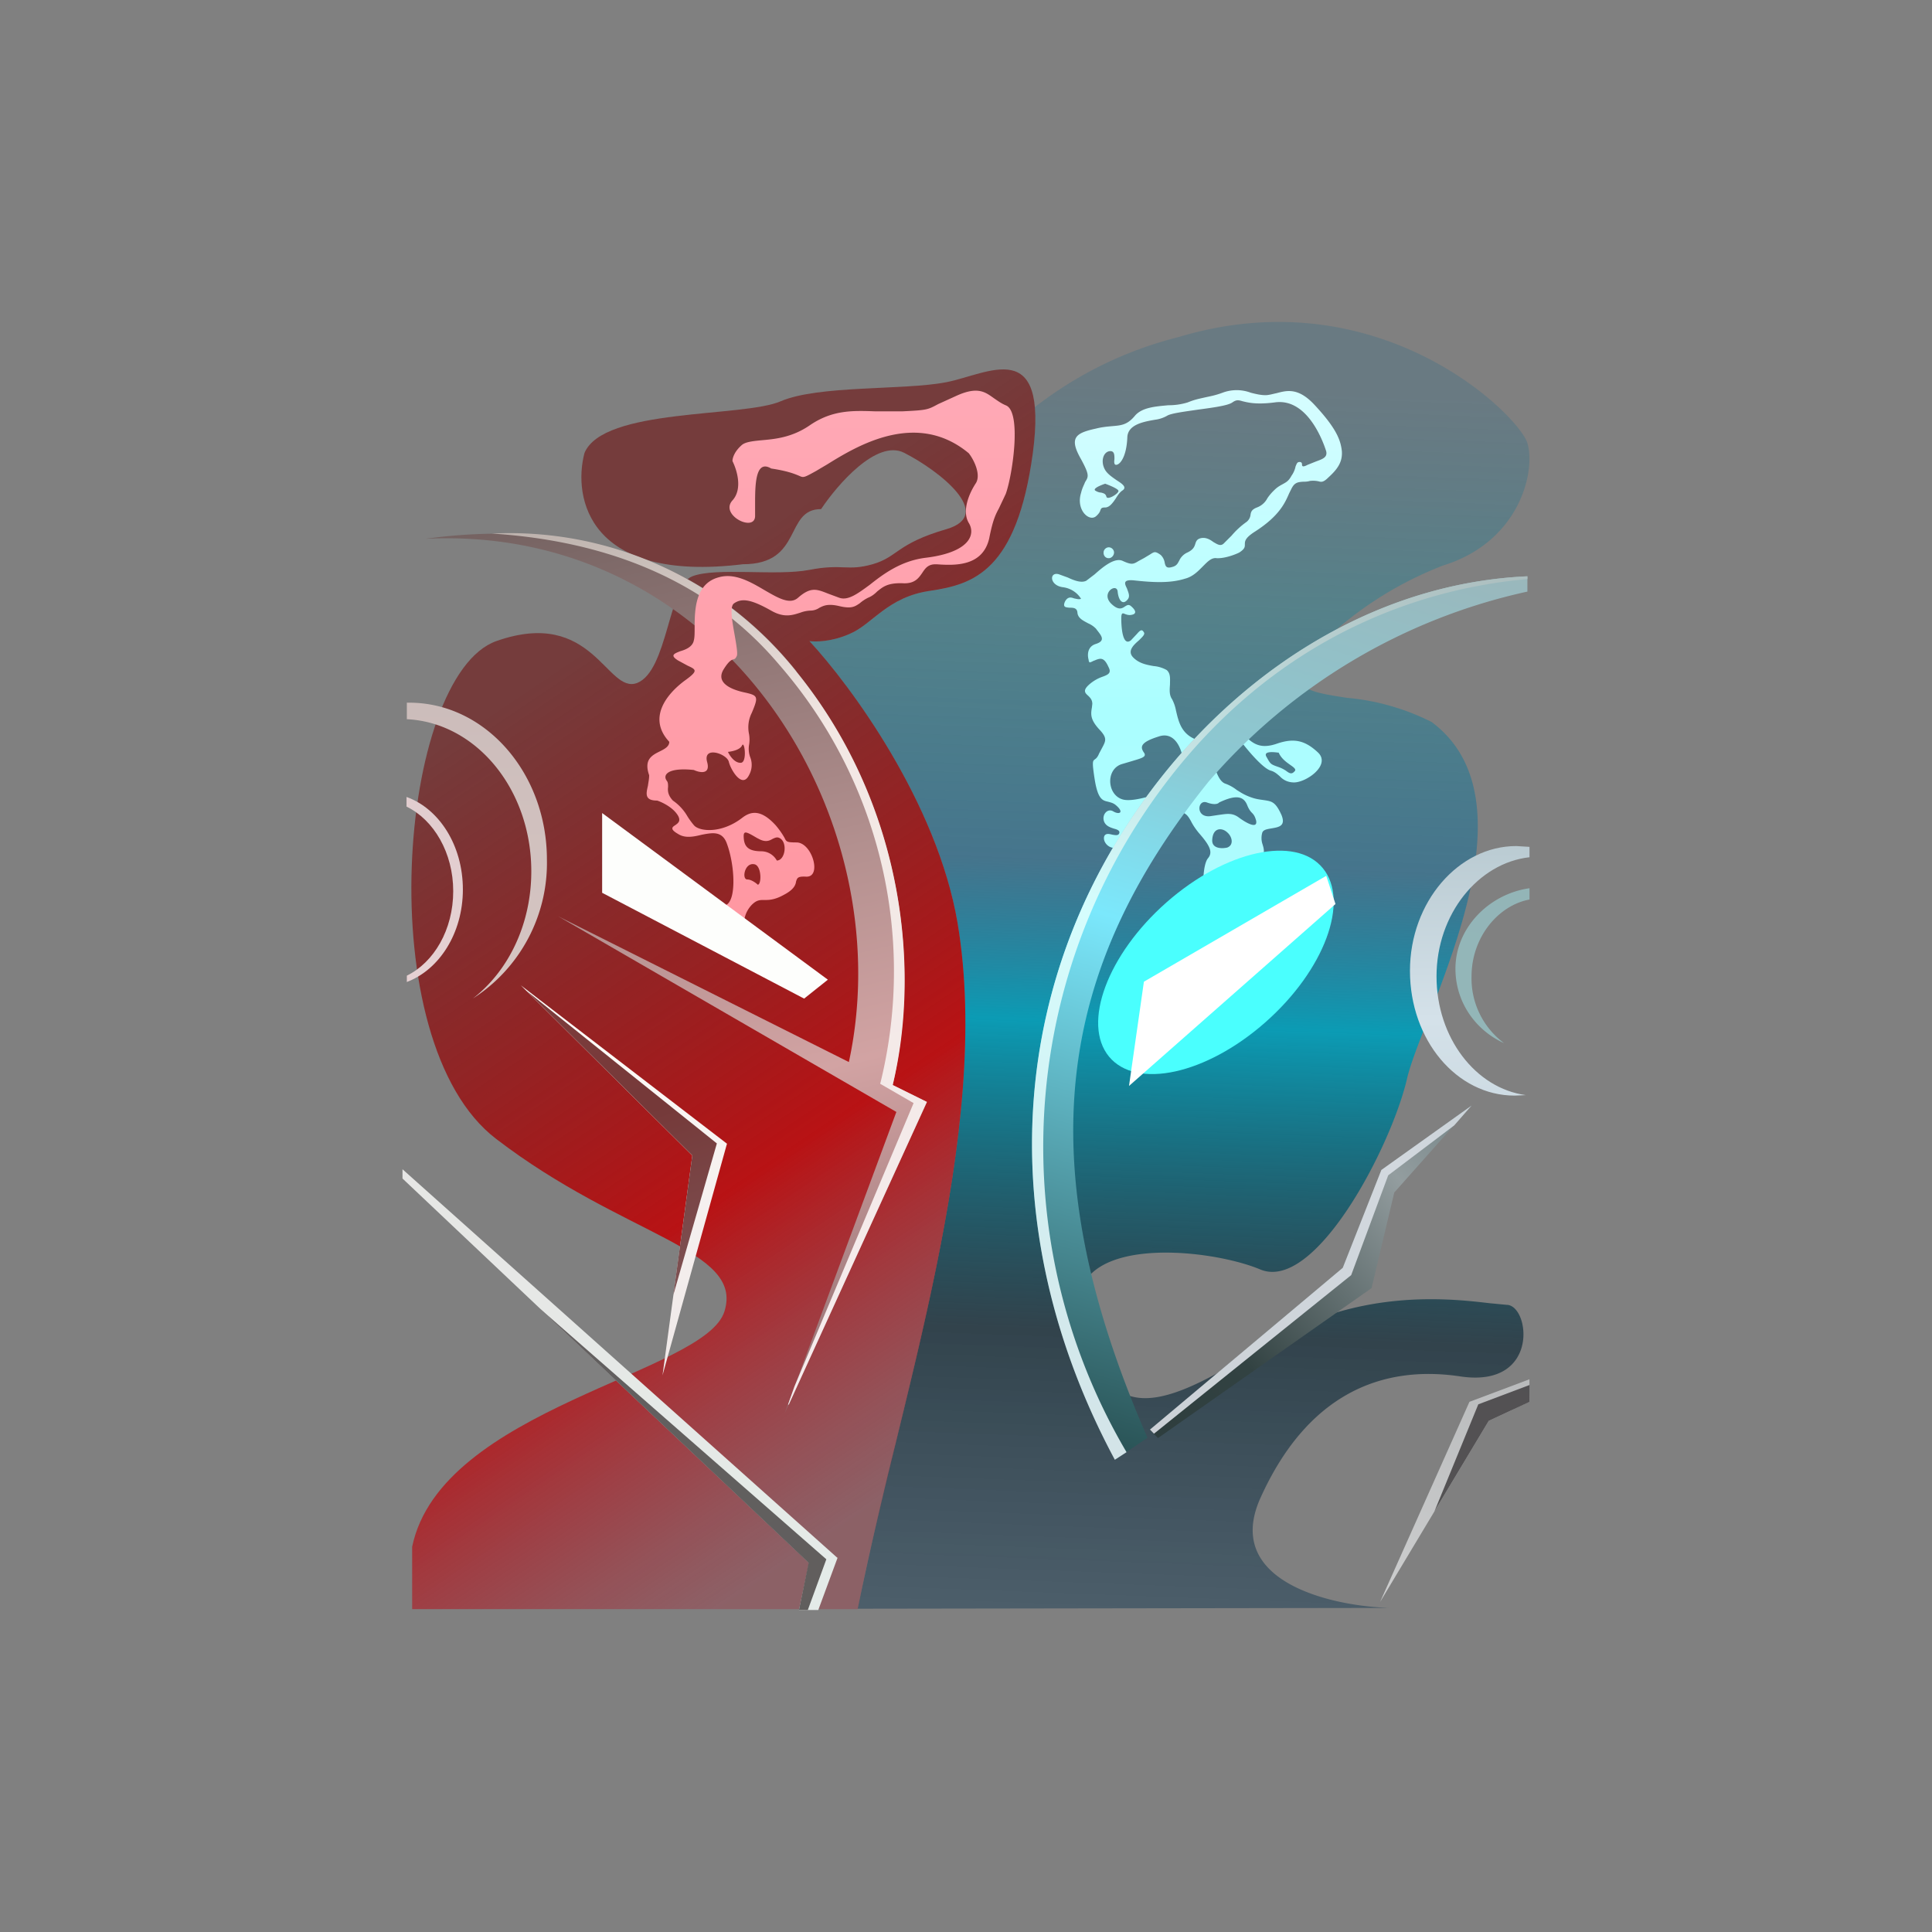 <svg xmlns="http://www.w3.org/2000/svg" width="24" height="24" fill="none" viewBox="0 0 24 24">
    <rect x="0" y="0" width="24" height="24" fill="#808080" stroke="none"/>
    <path fill="url(#CWAR__a)" d="M17.265 19.974c-.726-.02-2.07-.325-1.61-1.36.58-1.29 1.5-1.665 2.49-1.515.99.145.86-.89.57-.89l-.21-.02c-.51-.06-1.69-.195-2.85.55-1.37.875-1.88.885-2.216-.27-.34-1.16 1.545-.98 2.215-.7.675.285 1.61-1.485 1.82-2.35.04-.185.145-.445.26-.75.44-1.135 1.125-2.9.05-3.7a2.9 2.9 0 0 0-1.05-.3c-.42-.065-.71-.105-.565-.42a4.5 4.5 0 0 1 1.76-1.225c.95-.295 1.15-1.17 1.045-1.52-.11-.35-1.84-2.07-4.34-1.315a4.8 4.8 0 0 0-1.78.87c.015.145.005.33-.025.57-.2 1.47-.74 1.63-1.275 1.71-.345.05-.54.21-.715.35-.1.075-.185.145-.285.185-.225.1-.425.1-.5.09.51.55 1.585 2.005 1.84 3.5.33 1.965-.245 4.32-.77 6.47q-.255 1.02-.47 2.05z"/>
    <path fill="url(#CWAR__b)" d="M9.23 7.009c-1.92.235-2.115-.825-1.97-1.38.23-.565 1.97-.44 2.44-.645.465-.2 1.53-.135 2.05-.235.525-.1 1.275-.595 1.08.88-.2 1.47-.74 1.63-1.275 1.71-.53.075-.715.415-1 .535-.225.1-.425.1-.5.09.51.55 1.585 2.005 1.84 3.5.44 2.62-.725 5.92-1.24 8.525H5.12v-.775c.36-1.725 3.645-2.15 3.88-2.925.24-.775-1.25-.925-2.835-2.14-1.59-1.21-1.21-5.755 0-6.185 1.205-.425 1.37.665 1.75.52.38-.15.39-1.215.685-1.325.295-.115 1.045 0 1.455-.08.415-.08.47.02.785-.07s.295-.255.915-.435-.1-.735-.525-.95c-.34-.17-.83.4-1.03.7-.46 0-.22.685-.97.685"/>
    <path fill="url(#CWAR__c)" d="M10.4 19.35 5 14.525v.115l5.05 4.775-.125.585h.24l.24-.65z"/>
    <path fill="url(#CWAR__d)" d="m10.035 20 .23-.63-3.56-3.116 3.34 3.16-.12.585z"/>
    <path fill="url(#CWAR__e)" d="M9.034 14.21 6.47 12.24l2.13 2.115-.37 2.73.8-2.875z"/>
    <path fill="url(#CWAR__f)" d="m6.535 12.304 2.37 1.9-.54 1.88.235-1.73z"/>
    <path fill="url(#CWAR__g)" d="M9.895 8.34C8.98 7.203 7.51 6.39 5.285 6.693c3.675-.18 5.925 3.43 5.26 6.5l-3.61-1.81 4.2 2.43L9.75 17.55l1.765-3.86-.425-.21a6.1 6.1 0 0 0-1.2-5.14z"/>
    <path fill="url(#CWAR__h)" d="M6.11 6.628c1.714.11 2.84.765 3.57 1.63a5.8 5.8 0 0 1 1.264 5.165l-.01.04.415.24-1.48 3.52-.08.225h.01l1.715-3.76-.425-.21c.335-1.365.175-3.45-1.2-5.14a4.55 4.55 0 0 0-3.78-1.71"/>
    <path fill="url(#CWAR__i)" d="M5.05 8.934c.864.04 1.55.87 1.55 1.89 0 .66-.286 1.24-.726 1.58a2 2 0 0 0 .92-1.725c0-1.075-.765-1.95-1.71-1.95h-.03v.205z"/>
    <path fill="url(#CWAR__j)" d="M5.05 12.2c.404-.15.7-.605.7-1.15 0-.55-.296-1.005-.7-1.15v.12c.34.165.58.575.58 1.05 0 .48-.24.885-.576 1.05v.075z"/>
    <path fill="url(#CWAR__k)" fill-rule="evenodd" d="M9.1 5.73c.05.1.13.34 0 .485-.166.18.27.4.28.2V6.27c0-.235 0-.57.2-.45.2.03.284.065.334.085.025.01.04.02.06.02.03 0 .065-.02.165-.075l.05-.03.085-.05c.37-.23 1.11-.68 1.76-.14.06.075.155.26.09.37-.09.135-.175.35-.09.495.09.145.01.37-.545.435-.3.04-.515.2-.685.335-.15.11-.27.2-.38.16l-.135-.05c-.14-.055-.215-.09-.375.05-.1.09-.245.005-.41-.09-.17-.1-.37-.22-.57-.165-.3.075-.305.41-.305.63 0 .065 0 .12-.01.155-.015.08-.1.115-.17.135-.075.03-.13.05-.025.115l.12.065c.11.05.13.065-.045.19-.225.17-.455.465-.185.755 0 .055-.05.085-.11.115-.1.05-.21.1-.14.3 0 .05-.01.09-.015.13-.025.105-.04.185.115.185.06.02.2.085.26.19.035.065 0 .09-.035.115-.04.025-.07.05.035.11.085.055.19.035.29.01.13-.025.25-.05.31.095.1.255.13.7 0 .775-.105.06.105.235.225.315a.35.35 0 0 1 .09-.315c.06-.06.1-.06.15-.06s.125.005.25-.065c.125-.065.145-.125.15-.165.015-.045.02-.065.125-.06.2.01.075-.425-.12-.425-.125 0-.125-.01-.15-.06a1 1 0 0 0-.11-.155c-.175-.19-.3-.18-.415-.09-.26.2-.535.17-.6.09a1 1 0 0 1-.08-.11.6.6 0 0 0-.18-.195c-.065-.07-.065-.125-.06-.17 0-.03 0-.055-.015-.075-.055-.07.005-.17.335-.135.075.035.21.06.165-.1-.055-.205.25-.1.27 0 .025.1.165.335.25.165a.26.26 0 0 0 .015-.225.3.3 0 0 1-.015-.145.4.4 0 0 0 0-.145.4.4 0 0 1 .035-.26c.085-.2.075-.215-.075-.25-.15-.03-.385-.11-.275-.29.065-.105.1-.12.125-.125.015-.005.025-.01.04-.045.01-.03-.005-.125-.025-.24-.03-.17-.07-.37-.01-.41.1-.07.22-.045.46.09.165.095.27.055.365.025a.4.4 0 0 1 .125-.025.2.2 0 0 0 .11-.035c.05-.025.105-.055.25-.02.15.035.19.005.25-.035a.5.5 0 0 1 .105-.07c.05-.02.085-.05.115-.08.065-.05.12-.105.31-.1.15.01.2-.06.245-.125.04-.06.075-.115.18-.11h.005c.22.015.57.03.65-.325.045-.23.08-.295.12-.37l.085-.18c.085-.235.2-1.025 0-1.1-.06-.025-.105-.06-.15-.09-.105-.075-.2-.15-.47-.025l-.22.1c-.13.07-.135.075-.45.09h-.325c-.28-.01-.535-.02-.815.17-.23.16-.45.175-.615.19-.1.01-.185.02-.23.055-.1.085-.12.17-.12.2zm.55 4.96a.22.22 0 0 0-.19-.115c-.146 0-.21-.045-.22-.155s.02-.095.164-.01l.02.01c.09.05.14.02.175 0 .035-.015.06-.03.1 0 .085.065.05.27-.05.27m-.366.235c.05 0 .11.045.13.065.05 0 .05-.25-.05-.255-.115-.015-.15.19-.08.19m-.24-1.585c.05-.005.15-.025.175-.08.03-.065.065.2-.01.215-.08.01-.145-.09-.165-.135" clip-rule="evenodd"/>
    <path fill="#FDFEFC" d="M7.48 11.094V10.1l2.804 2.07-.295.235-2.51-1.315z"/>
    <path fill="url(#CWAR__l)" d="m17.04 16-2.655 1.864-.1-.1 2.395-2.015.48-1.215 1.12-.8-.96 1.08-.28 1.18z"/>
    <path fill="url(#CWAR__m)" d="m14.335 17.81 2.45-1.97.46-1.24.82-.62.215-.246-1.12.8-.48 1.215-2.395 2.01z"/>
    <path fill="url(#CWAR__n)" d="m18.494 17.65-1.35 2.25 1.11-2.486.745-.28v.28z"/>
    <path fill="url(#CWAR__o)" d="m19 17.205-.636.24-.545 1.33.675-1.125.505-.235z"/>
    <path fill="url(#CWAR__p)" d="m19 10.52-.165-.01c-.715 0-1.32.694-1.32 1.55 0 .86.58 1.55 1.3 1.55l.14-.006c-.625-.084-1.11-.714-1.11-1.475 0-.775.52-1.41 1.155-1.48z"/>
    <path fill="url(#CWAR__q)" d="M19 11.034c-.5.07-.92.49-.92 1 0 .415.25.765.605.925a1 1 0 0 1-.405-.83c0-.48.325-.88.72-.955z"/>
    <path fill="url(#CWAR__r)" fill-rule="evenodd" d="M13.614 7.999c-.115.035-.105.15-.09.2v.01l.01.02s.015 0 .05-.02l.015-.005c.08-.035.12-.035.175.09.035.07-.015.09-.085.115a.5.5 0 0 0-.165.1c-.075.07-.045.1-.005.135.025.025.05.05.05.1l-.005.045c-.015.085-.02.15.09.27.1.105.085.14.04.225l-.04.075c-.02.05-.04.065-.055.075-.025.02-.035.025 0 .25.04.25.1.26.165.275.035.01.065.015.1.045.105.09.04.12-.035.075s-.15.05-.11.135c.025.05.075.065.12.08.04.01.075.025.065.055-.01.035-.05.025-.085.02-.04-.01-.08-.02-.1.015-.03.07.065.19.185.135.04-.02.115-.075.2-.14.19-.135.435-.32.54-.3.095.02.115.06.15.12.02.04.05.09.1.15.14.16.175.24.11.315-.05.065-.06.25-.055.34q.389-.131.73-.36c.035-.055.02-.105.005-.155a.24.24 0 0 1-.005-.14c.01-.045.07-.05.125-.06.085-.015.17-.03.115-.165-.075-.165-.12-.17-.22-.185-.035-.005-.08-.01-.13-.025-.11-.035-.155-.07-.205-.1a.5.5 0 0 0-.145-.08c-.065-.025-.1-.115-.135-.215-.05-.13-.1-.275-.245-.34-.17-.075-.2-.225-.23-.35a.5.5 0 0 0-.05-.145c-.035-.05-.03-.115-.025-.18 0-.07.01-.135-.04-.18a.4.4 0 0 0-.165-.05c-.08-.015-.175-.03-.25-.105-.08-.08 0-.155.07-.215.04-.04.08-.075.06-.1-.025-.045-.05-.02-.085.02l-.075.08c-.1.08-.12-.145-.12-.27 0-.075.015-.07.05-.055.015.005.04.015.07.01.075-.01.065-.055 0-.11-.03-.025-.05-.01-.075.005-.035.025-.08.05-.165-.03-.145-.135.065-.27.075-.155.01.11.065.18.13.09.025-.04 0-.085-.015-.13-.03-.06-.05-.11.08-.1.23.025.45.04.64-.02.1-.025.165-.095.22-.15.06-.06.11-.115.175-.105.1.005.23-.045.28-.07.07-.045.07-.07.07-.1 0-.04 0-.08.125-.16.305-.195.375-.36.425-.475l.025-.05c.04-.085.08-.09.15-.095.025 0 .05 0 .085-.01.05-.005.08 0 .105.005.035.01.06.015.125-.05.11-.1.175-.19.165-.325-.015-.135-.065-.28-.34-.575-.2-.215-.34-.18-.47-.145-.05.01-.095.025-.14.025-.06 0-.12-.015-.18-.03a.5.5 0 0 0-.34-.005c-.105.04-.175.05-.24.065s-.12.025-.205.06a.8.8 0 0 1-.24.035c-.155.015-.325.025-.415.13-.095.115-.17.12-.285.13-.055.005-.12.01-.2.03-.25.055-.34.11-.185.38.105.195.095.215.05.285-.01.03-.035.07-.05.135-.065.21.1.36.185.29.035-.03.05-.055.055-.075.01-.025.015-.035.06-.035.05 0 .09-.05.13-.11.025-.04.05-.08.09-.105.05-.04-.01-.08-.08-.125-.05-.035-.11-.075-.14-.125-.065-.11-.02-.235.065-.235.05 0 .05.05.05.1-.005.035-.005.07.02.07.05 0 .13-.1.14-.34.005-.16.2-.195.345-.22a.4.4 0 0 0 .15-.05c.05-.03.21-.05.38-.075.185-.025.375-.05.43-.09.05-.035.075-.03.125-.015.065.015.165.045.4.015.41-.06.605.495.64.605.02.08-.05.1-.13.13l-.1.04c-.065.035-.07.015-.07-.005 0-.015-.005-.03-.03-.03-.03 0-.035.02-.05.055a.3.3 0 0 1-.05.115c-.035.065-.065.08-.1.1s-.07.035-.115.08a.6.6 0 0 0-.085.1.24.24 0 0 1-.13.115c-.065.025-.075.055-.08.095a.13.13 0 0 1-.05.085 1 1 0 0 0-.185.17l-.1.1c-.04.035-.08.005-.125-.02-.04-.03-.09-.06-.15-.05-.055.01-.065.04-.075.07-.01.035-.025.075-.1.11a.2.2 0 0 0-.1.1c-.02.035-.03.065-.09.08-.07.02-.08-.01-.09-.05a.17.17 0 0 0-.05-.1c-.07-.05-.08-.04-.135-.005l-.075.045-.065.035c-.065.04-.085.05-.195 0-.1-.05-.25.075-.35.165l-.105.08c-.06.03-.145 0-.23-.04l-.11-.04c-.12-.035-.12.135.045.16.13.015.205.1.23.145-.03.01-.055 0-.085-.005-.04-.015-.08-.025-.115.04-.03.07.01.07.055.075.045 0 .095 0 .1.06.005.07.07.1.135.135a.3.3 0 0 1 .095.065l.015.02c.05.065.11.13-.015.17m.78 1.15c.19-.065.275.135.295.25l.02.335c-.18.08-.585.235-.75.2-.205-.045-.23-.37-.03-.44l.135-.04c.115-.035.18-.05.15-.1-.05-.07-.06-.13.18-.205m.85 1.38c-.065.015-.195.015-.185-.1.01-.15.12-.15.185-.09.065.055.085.16 0 .19m-.25-.56c.095.035.14.015.15 0 .21-.1.305-.08.35.035.02.05.04.075.06.095s.035.04.05.095c.02.1-.1.045-.21-.035-.085-.065-.15-.05-.26-.035l-.1.015c-.185.02-.16-.215-.04-.17m-1.265-3.96c-.06.02-.17.065-.115.09.025.015.05.02.065.02.035.01.055.015.065.05.01.05.15-.035.15-.07 0-.025-.11-.07-.165-.09m.11.855c0 .035-.03.07-.065.07a.06.06 0 0 1-.048-.02.07.07 0 0 1-.017-.05c0-.035.03-.065.065-.065s.065.03.065.065m1.95 2.71c-.1-.025-.3-.265-.385-.38-.02-.06-.04-.155.055-.06.12.125.22.17.415.1.2-.065.335-.04.5.115.165.16-.165.385-.315.37a.23.23 0 0 1-.16-.075c-.03-.025-.06-.055-.11-.07m-.055-.17c-.05-.08.1-.06.14-.055h.01c.03.07.09.115.14.15s.085.06.055.085c-.035.04-.065.02-.105-.01a.4.4 0 0 0-.09-.045c-.1-.035-.1-.035-.15-.125" clip-rule="evenodd"/>
    <path fill="url(#CWAR__s)" d="m14.25 17.864-.4.27c-1.54-2.87-1.375-6.085.65-8.57 1.11-1.355 2.69-2.325 4.474-2.405v.19a7.28 7.28 0 0 0-3.96 2.36c-1.875 2.33-2.26 4.71-.76 8.15z"/>
    <path fill="url(#CWAR__t)" d="m13.995 18.039-.146.095c-1.54-2.87-1.374-6.085.65-8.57 1.11-1.355 2.69-2.325 4.475-2.405v.035c-.925.08-3.19.485-4.82 3a7.47 7.47 0 0 0-.16 7.845"/>
    <path fill="#4AFFFE" d="M13.777 13.126c.34.411 1.209.22 1.942-.427.733-.646 1.052-1.504.713-1.915s-1.208-.22-1.942.426c-.733.647-1.052 1.505-.713 1.916"/>
    <path fill="#fff" d="m14.025 13.49.185-1.295 2.265-1.315.115.35z"/>
    <defs>
        <linearGradient id="CWAR__a" x1="13.31" x2="12.736" y1="4.715" y2="20.03" gradientUnits="userSpaceOnUse">
            <stop stop-color="#11638B" stop-opacity=".2"/>
            <stop offset=".18" stop-color="#02849D" stop-opacity=".34"/>
            <stop offset=".39" stop-color="#176C96" stop-opacity=".56"/>
            <stop offset=".52" stop-color="#0B9BB4"/>
            <stop offset=".77" stop-color="#072230" stop-opacity=".65"/>
            <stop offset="1" stop-color="#0E3650" stop-opacity=".45"/>
        </linearGradient>
        <linearGradient id="CWAR__b" x1="5.587" x2="11.634" y1="9.157" y2="18.166" gradientUnits="userSpaceOnUse">
            <stop stop-color="#6C0808" stop-opacity=".57"/>
            <stop offset=".61" stop-color="#B81214"/>
            <stop offset="1" stop-color="#9E3543" stop-opacity=".41"/>
        </linearGradient>
        <linearGradient id="CWAR__c" x1="5.026" x2="19.524" y1="4.03" y2="18.909" gradientUnits="userSpaceOnUse">
            <stop stop-color="#E8E2E2"/>
            <stop offset="1" stop-color="#E3EEEA"/>
        </linearGradient>
        <linearGradient id="CWAR__d" x1="5" x2="18.728" y1="4.043" y2="18.422" gradientUnits="userSpaceOnUse">
            <stop stop-color="#686264"/>
            <stop offset="1" stop-color="#5E5D5B"/>
        </linearGradient>
        <linearGradient id="CWAR__e" x1="4.999" x2="9.214" y1="4" y2="21.423" gradientUnits="userSpaceOnUse">
            <stop offset=".47" stop-color="#FFFDFA"/>
            <stop offset="1" stop-color="#E1D6D8"/>
        </linearGradient>
        <linearGradient id="CWAR__f" x1="6.713" x2="12.454" y1="4.973" y2="21.948" gradientUnits="userSpaceOnUse">
            <stop stop-color="#9E4849"/>
            <stop offset=".49" stop-color="#753939"/>
            <stop offset=".76" stop-color="#886E71"/>
            <stop offset="1" stop-color="#5A3A3D"/>
        </linearGradient>
        <linearGradient id="CWAR__g" x1="7.663" x2="11.61" y1="4.013" y2="20.683" gradientUnits="userSpaceOnUse">
            <stop stop-color="#5A4F4E"/>
            <stop offset=".41" stop-color="#B3908F"/>
            <stop offset=".56" stop-color="#D2A3A3"/>
            <stop offset="1" stop-color="#5C4347"/>
        </linearGradient>
        <linearGradient id="CWAR__h" x1="6.346" x2="9.434" y1="3.593" y2="20.602" gradientUnits="userSpaceOnUse">
            <stop stop-color="#8A7F79"/>
            <stop offset=".35" stop-color="#F3E8E4"/>
            <stop offset=".65" stop-color="#F4EAE9"/>
            <stop offset="1" stop-color="#F9EDF1"/>
        </linearGradient>
        <linearGradient id="CWAR__i" x1="12.017" x2="12.017" y1="4" y2="19.999" gradientUnits="userSpaceOnUse">
            <stop stop-color="#BFB1B1"/>
            <stop offset="1" stop-color="#EBD8D2"/>
        </linearGradient>
        <linearGradient id="CWAR__j" x1="11.999" x2="11.999" y1="4.001" y2="19.965" gradientUnits="userSpaceOnUse">
            <stop stop-color="#D6C2C4"/>
            <stop offset="1" stop-color="#F5DFE1"/>
        </linearGradient>
        <linearGradient id="CWAR__k" x1="11.999" x2="11.999" y1="4.005" y2="20" gradientUnits="userSpaceOnUse">
            <stop stop-color="#FFABB8"/>
            <stop offset=".54" stop-color="#FF949E"/>
            <stop offset="1" stop-color="#F8C5C4"/>
        </linearGradient>
        <linearGradient id="CWAR__l" x1="19.648" x2="2.43" y1="4.058" y2="18.68" gradientUnits="userSpaceOnUse">
            <stop offset=".25" stop-color="#4A6266"/>
            <stop offset=".38" stop-color="#939D9F"/>
            <stop offset=".51" stop-color="#324242"/>
            <stop offset="1" stop-color="#131F1F"/>
        </linearGradient>
        <linearGradient id="CWAR__m" x1="18.264" x2="2.38" y1="4.058" y2="18.445" gradientUnits="userSpaceOnUse">
            <stop stop-color="#A5B8BE"/>
            <stop offset=".36" stop-color="#D2D8DE"/>
            <stop offset="1" stop-color="#BEC3C7"/>
        </linearGradient>
        <linearGradient id="CWAR__n" x1="18.811" x2="9.113" y1="2.814" y2="22.101" gradientUnits="userSpaceOnUse">
            <stop stop-color="#6B6F72"/>
            <stop offset="1" stop-color="#EFEFEF"/>
        </linearGradient>
        <linearGradient id="CWAR__o" x1="18.703" x2=".505" y1="1.198" y2="33.503" gradientUnits="userSpaceOnUse">
            <stop stop-color="#514F50"/>
            <stop offset="1" stop-color="#555557"/>
        </linearGradient>
        <linearGradient id="CWAR__p" x1="11.882" x2="11.882" y1="4" y2="20.025" gradientUnits="userSpaceOnUse">
            <stop stop-color="#6C898D"/>
            <stop offset=".54" stop-color="#D4E1E9"/>
            <stop offset="1" stop-color="#A4B9BE"/>
        </linearGradient>
        <linearGradient id="CWAR__q" x1="16.946" x2="15.266" y1="5.121" y2="20.376" gradientUnits="userSpaceOnUse">
            <stop stop-color="#96AFB4"/>
            <stop offset=".44" stop-color="#93B6B8"/>
        </linearGradient>
        <linearGradient id="CWAR__r" x1="11.997" x2="11.997" y1="3.995" y2="19.999" gradientUnits="userSpaceOnUse">
            <stop stop-color="#DFFDFF"/>
            <stop offset=".3" stop-color="#ABFEFF"/>
            <stop offset=".65" stop-color="#B1F7FC"/>
            <stop offset="1" stop-color="#F7FFFD"/>
        </linearGradient>
        <linearGradient id="CWAR__s" x1="17.76" x2="12.745" y1="3.999" y2="21.096" gradientUnits="userSpaceOnUse">
            <stop stop-color="#A6A9A9"/>
            <stop offset=".34" stop-color="#8BC9D3"/>
            <stop offset=".46" stop-color="#7BE8FC"/>
            <stop offset="1" stop-color="#000600"/>
        </linearGradient>
        <linearGradient id="CWAR__t" x1="17.76" x2="12.745" y1="3.999" y2="21.096" gradientUnits="userSpaceOnUse">
            <stop stop-color="#989FA0"/>
            <stop offset=".46" stop-color="#D5FDFD"/>
            <stop offset="1" stop-color="#D2D7DD"/>
        </linearGradient>
    </defs>
</svg>
